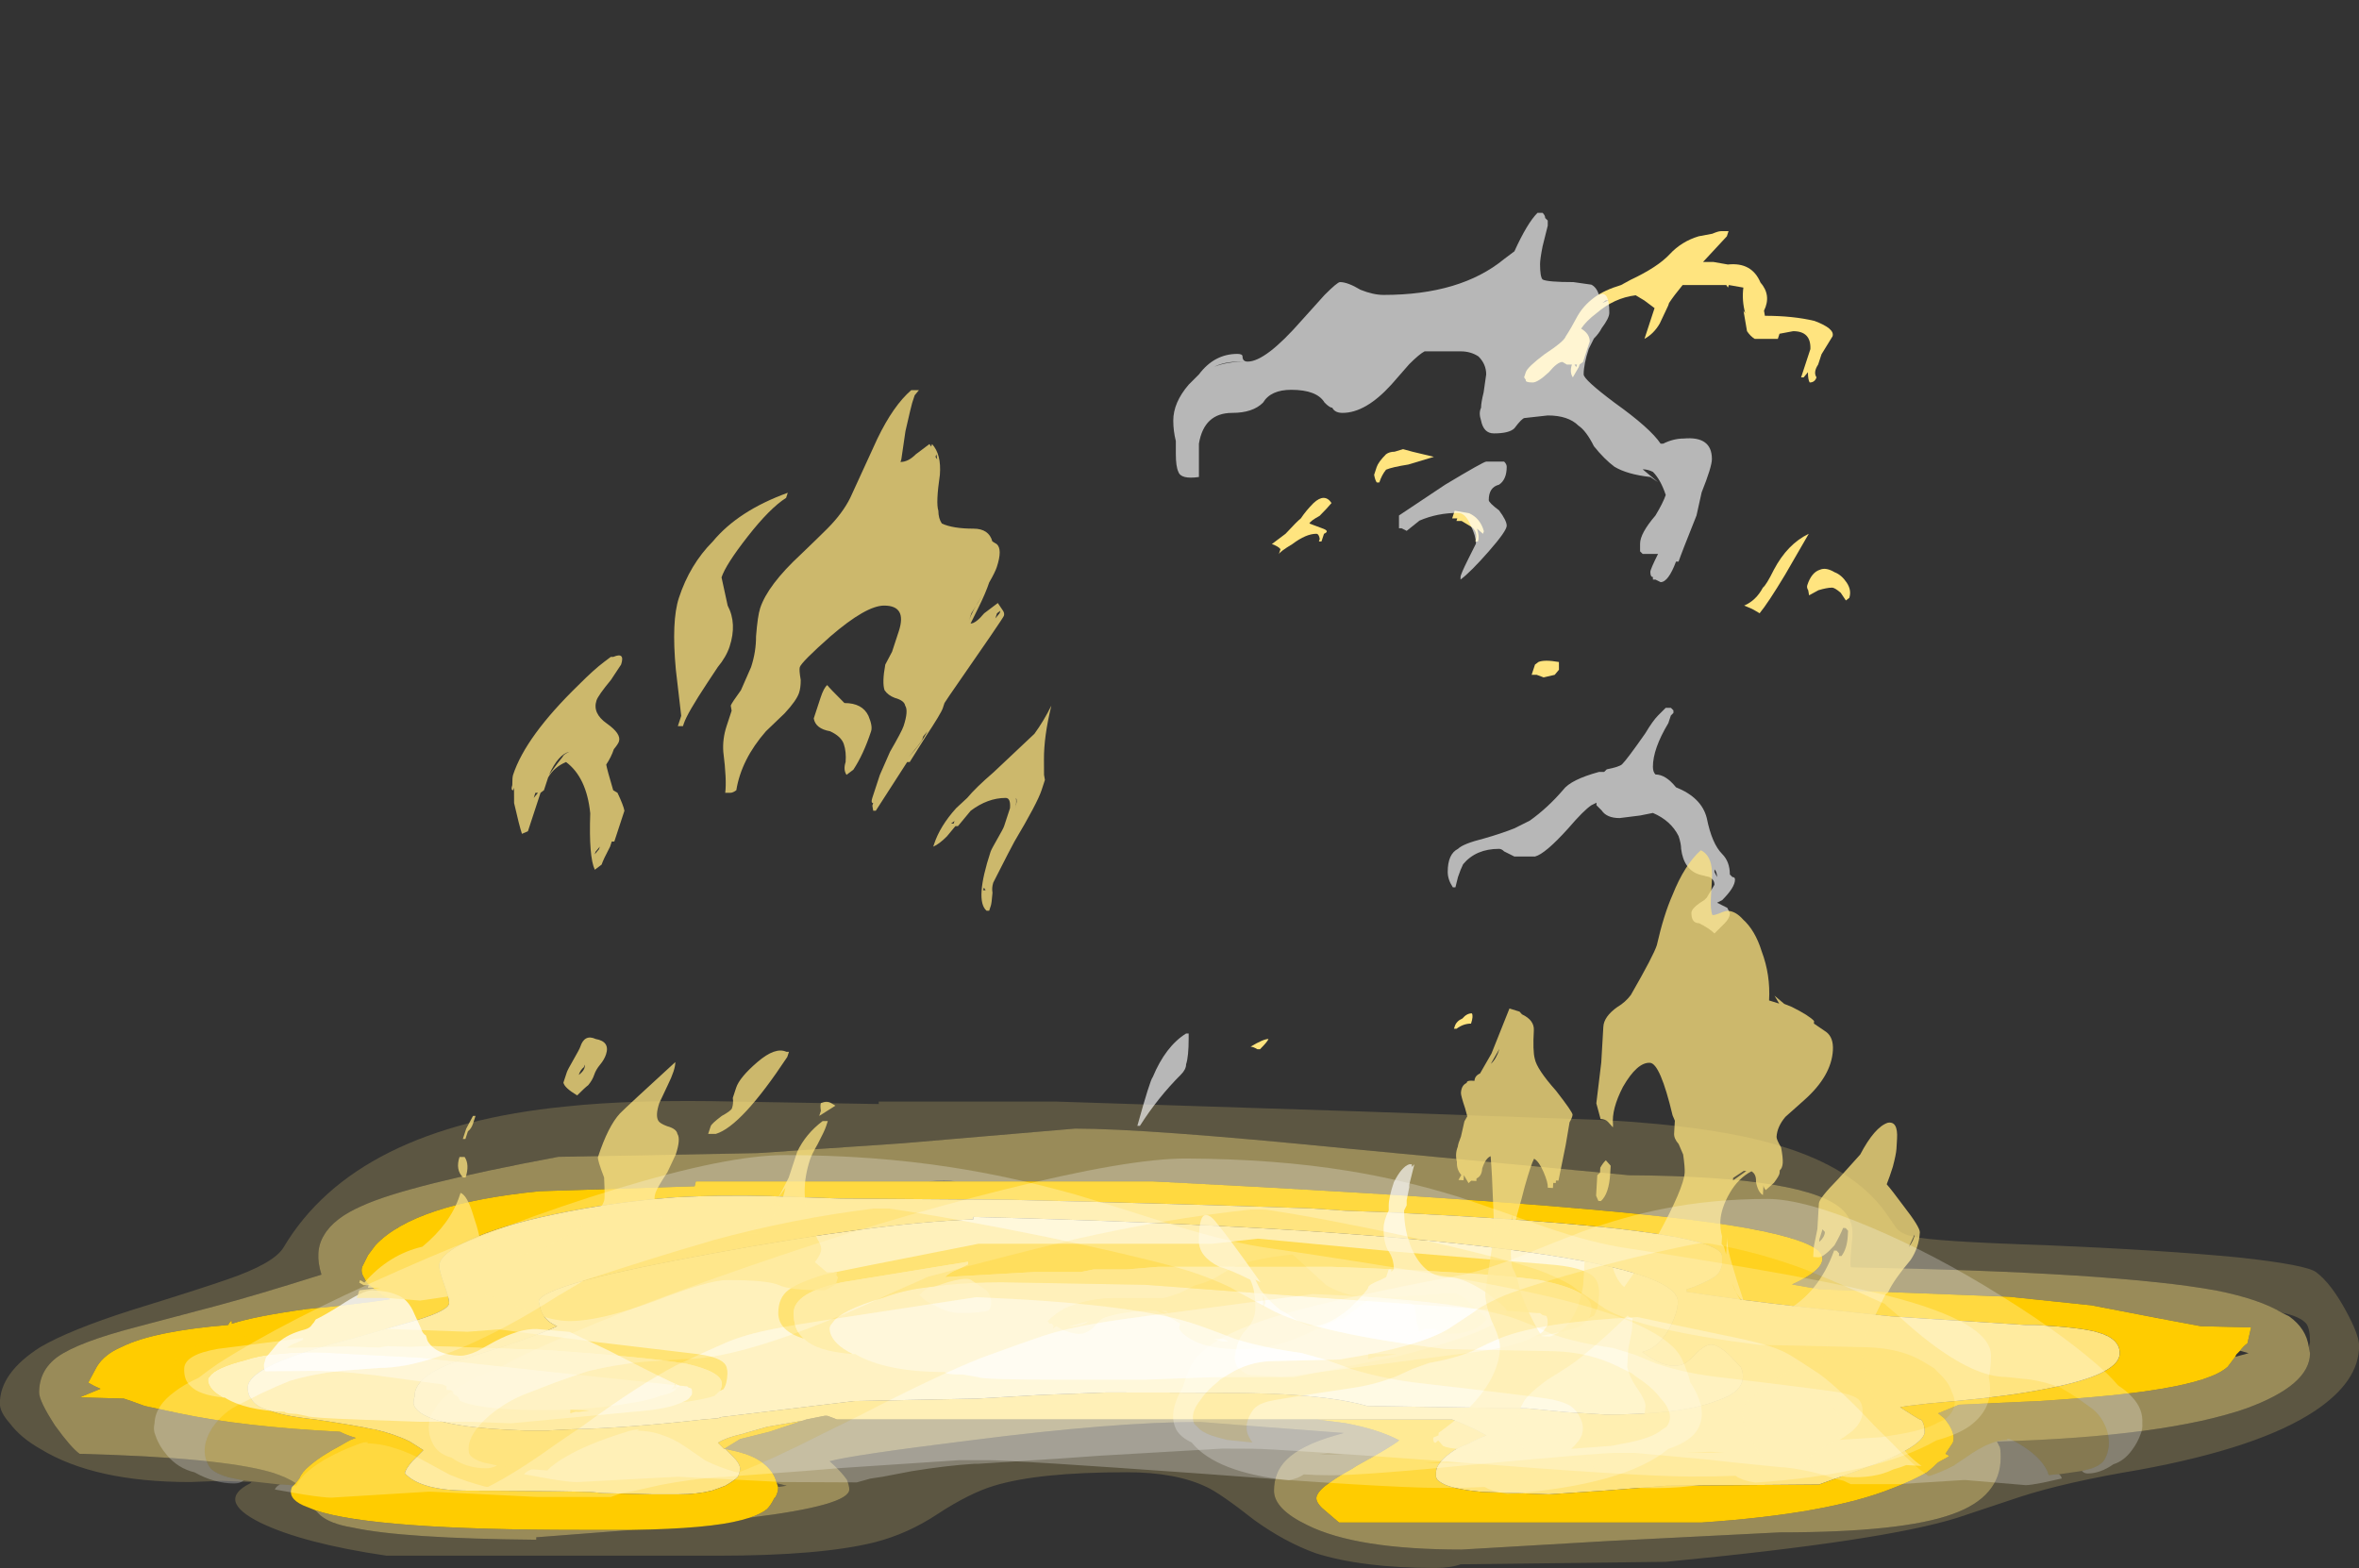 <?xml version="1.0" encoding="UTF-8" standalone="no"?>
<svg xmlns:ffdec="https://www.free-decompiler.com/flash" xmlns:xlink="http://www.w3.org/1999/xlink" ffdec:objectType="frame" height="214.0px" width="321.9px" xmlns="http://www.w3.org/2000/svg">
  <rect width="100%" height="100%" fill="#333333" stroke="none"/>
  <g transform="matrix(1.0, 0.0, 0.0, 1.0, 141.4, 183.45)">
    <use ffdec:characterId="2421" height="10.4" transform="matrix(0.016, 0.0, 0.0, 0.014, -59.825, 6.55)" width="9.2" xlink:href="#shape0"/>
    <use ffdec:characterId="3263" height="19.05" transform="matrix(3.35, 0.0, 0.0, 3.35, -141.419, -33.273)" width="96.1" xlink:href="#shape1"/>
    <use ffdec:characterId="3323" height="21.8" transform="matrix(7.0, 0.0, -2.297, 7.0, 46.17, -151.9)" width="11.6" xlink:href="#shape2"/>
    <use ffdec:characterId="3306" height="0.0" transform="matrix(7.0, 0.0, 0.0, 7.0, 68.95, -5.95)" width="0.1" xlink:href="#shape3"/>
    <use ffdec:characterId="3307" height="2.75" transform="matrix(7.0, 0.0, 0.0, 7.0, -35.2, -14.4)" width="16.0" xlink:href="#shape4"/>
    <use ffdec:characterId="3311" height="22.7" transform="matrix(7.0, 0.0, 0.0, 7.0, -15.95, -154.4)" width="15.9" xlink:href="#shape5"/>
    <use ffdec:characterId="3309" height="0.0" transform="matrix(7.0, 0.0, 0.0, 7.0, 68.95, -5.95)" width="0.1" xlink:href="#shape6"/>
    <use ffdec:characterId="3314" height="12.5" transform="matrix(6.979, 0.405, -0.405, 6.979, 58.933, -69.25)" width="9.55" xlink:href="#shape7"/>
    <use ffdec:characterId="3307" height="2.75" transform="matrix(4.717, 0.167, -0.167, 4.717, -117.436, -3.577)" width="16.0" xlink:href="#shape4"/>
    <use ffdec:characterId="3324" height="3.3" transform="matrix(4.717, 0.167, -0.167, 4.717, -105.006, -7.859)" width="12.05" xlink:href="#shape8"/>
    <use ffdec:characterId="3317" height="18.15" transform="matrix(7.0, 0.0, -2.297, 7.0, -54.158, -130.2)" width="10.4" xlink:href="#shape9"/>
    <use ffdec:characterId="3264" height="17.05" transform="matrix(3.35, 0.015, 0.024, 2.612, -83.354, -25.801)" width="63.7" xlink:href="#shape10"/>
    <use ffdec:characterId="3264" height="17.05" transform="matrix(3.35, 0.004, 1.269, 2.748, -138.087, -25.929)" width="63.7" xlink:href="#shape10"/>
    <use ffdec:characterId="3264" height="17.05" transform="matrix(-2.1, -0.002, -1.009, 2.288, 164.928, -19.757)" width="63.7" xlink:href="#shape10"/>
  </g>
  <defs>
    <g id="shape0" transform="matrix(1.0, 0.0, 0.0, 1.0, 4.6, 10.4)">
      <path d="M2.25 -1.85 Q-1.3 2.2 -3.65 -2.65 -6.8 -9.2 0.4 -10.4 7.75 -8.1 2.25 -1.85" fill="#ffffff" fill-rule="evenodd" stroke="none"/>
    </g>
    <g id="shape1" transform="matrix(1.0, 0.0, 0.0, 1.0, 42.05, 12.35)">
      <path d="M11.6 0.65 L17.1 0.65 Q17.8 0.9 18.5 1.3 18.1 1.45 17.75 1.65 17.45 1.75 17.2 1.9 16.45 2.4 16.45 2.8 L16.45 3.0 16.5 3.1 Q16.6 3.2 16.8 3.3 17.25 3.5 18.3 3.6 L21.05 3.7 23.3 3.55 25.85 3.35 32.05 3.3 Q34.3 2.5 34.9 2.25 36.25 1.65 36.35 1.2 L36.35 1.15 Q36.35 0.8 36.2 0.65 L36.15 0.65 35.9 0.5 35.35 0.15 35.65 0.1 36.5 0.0 37.6 -0.1 Q39.8 -0.3 41.3 -0.6 L41.8 -0.7 Q44.3 -1.25 44.3 -2.05 44.3 -2.65 43.4 -2.9 42.75 -3.1 40.85 -3.2 L40.45 -3.2 38.15 -3.35 36.5 -3.45 35.0 -3.55 31.2 -3.95 Q28.95 -4.2 26.65 -4.55 L26.65 -4.65 26.95 -4.75 Q27.7 -5.05 27.9 -5.25 28.05 -5.4 28.1 -5.65 L28.1 -6.0 Q28.1 -7.15 14.25 -7.8 L12.8 -7.85 11.35 -7.95 Q5.55 -8.15 -0.95 -8.3 L-7.8 -8.35 -10.7 -8.45 Q-12.7 -8.5 -14.55 -8.4 -17.15 -8.2 -19.5 -7.7 -21.65 -7.25 -22.95 -6.65 -24.1 -6.1 -24.15 -5.65 L-24.15 -5.6 Q-24.15 -5.4 -23.95 -4.85 -23.75 -4.3 -23.75 -4.1 -23.75 -3.8 -25.05 -3.4 L-27.85 -2.6 Q-31.95 -1.55 -31.95 -0.65 -31.95 -0.4 -31.85 -0.25 L-31.75 -0.1 Q-31.55 0.15 -31.15 0.25 -30.6 0.5 -29.2 0.65 -27.5 0.9 -26.85 1.05 L-26.8 1.05 Q-25.95 1.25 -25.35 1.55 L-24.8 1.9 -25.25 2.35 Q-25.55 2.7 -25.55 2.85 -24.9 3.55 -22.95 3.55 -20.55 3.55 -18.0 3.6 L-17.5 3.65 -15.5 3.7 -14.4 3.7 Q-13.65 3.7 -13.05 3.55 -12.75 3.45 -12.5 3.35 -12.15 3.15 -12.0 3.0 -11.9 2.8 -11.9 2.65 -11.9 2.45 -12.2 2.15 L-12.5 1.85 -12.05 1.95 -11.7 2.05 Q-10.95 2.3 -10.6 2.8 -10.5 2.95 -10.45 3.1 L-10.4 3.25 -10.35 3.4 -10.35 3.45 Q-10.35 3.6 -10.45 3.8 L-10.5 3.85 Q-10.65 4.15 -10.8 4.3 -11.05 4.5 -11.5 4.65 L-11.85 4.75 Q-13.15 5.1 -16.3 5.15 L-18.4 5.15 Q-26.8 5.15 -29.2 4.35 L-29.7 4.15 Q-30.35 3.85 -30.15 3.4 L-30.0 3.25 -29.85 3.05 Q-29.75 2.8 -29.45 2.55 -29.0 2.15 -28.15 1.7 L-27.8 1.5 -27.55 1.4 Q-27.9 1.3 -28.2 1.15 -32.15 0.95 -34.75 0.4 L-36.15 0.1 -36.7 -0.1 -37.0 -0.2 -38.8 -0.25 -37.95 -0.6 Q-38.2 -0.7 -38.45 -0.85 L-38.1 -1.5 Q-37.8 -2.0 -37.1 -2.3 -35.8 -2.95 -32.75 -3.2 -32.65 -3.4 -32.6 -3.35 L-32.6 -3.25 Q-31.7 -3.55 -29.55 -3.85 L-28.5 -3.95 -27.65 -4.05 -26.85 -4.15 -26.15 -4.25 Q-26.5 -4.4 -26.7 -4.6 -27.1 -4.85 -27.2 -5.1 -27.4 -5.4 -27.25 -5.65 L-27.05 -6.05 -26.75 -6.45 Q-25.15 -8.15 -20.05 -8.65 L-13.75 -8.85 -13.7 -9.05 -4.55 -9.05 -3.1 -9.05 4.9 -9.05 Q22.85 -8.15 28.5 -7.25 31.3 -6.8 32.0 -6.25 L32.05 -6.2 Q32.6 -5.6 30.95 -4.85 L32.1 -4.65 39.8 -4.35 43.15 -4.0 46.0 -3.45 47.6 -3.15 49.65 -3.1 49.5 -2.45 Q49.35 -2.35 49.2 -2.15 L49.05 -2.0 49.0 -1.9 48.7 -1.5 Q48.1 -0.95 46.0 -0.6 44.25 -0.3 41.0 -0.1 L37.75 0.05 36.9 0.4 37.15 0.6 Q37.65 1.2 37.5 1.6 L37.2 2.05 37.3 2.1 37.35 2.15 36.9 2.4 Q36.7 2.6 36.45 2.8 35.85 3.15 35.05 3.45 32.45 4.5 27.25 4.85 L12.5 4.85 11.8 4.25 Q11.5 3.95 11.6 3.75 11.7 3.5 12.15 3.2 12.5 2.95 13.05 2.65 L13.2 2.55 Q14.65 1.75 14.95 1.5 14.1 1.05 12.75 0.8 L11.6 0.65 M-12.55 1.85 L-12.8 1.6 Q-12.5 1.4 -11.85 1.25 L-10.8 0.95 -9.35 0.7 -9.2 0.65 -10.7 1.15 -11.9 1.45 -12.55 1.85 M-8.45 0.5 L-8.35 0.5 -8.45 0.5" fill="#ffcc00" fill-rule="evenodd" stroke="none"/>
      <path d="M0.35 -0.35 L3.0 -0.45 Q8.45 -0.45 9.7 -0.4 12.25 -0.3 13.65 0.1 L20.2 0.2 21.75 0.35 23.35 0.45 Q26.45 0.45 27.85 -0.1 28.95 -0.45 28.95 -1.1 28.95 -1.35 28.85 -1.5 L28.7 -1.65 Q28.05 -2.4 27.65 -2.4 27.4 -2.4 27.0 -2.0 26.6 -1.55 26.3 -1.55 25.7 -1.45 24.85 -2.1 25.5 -2.25 25.95 -3.05 26.3 -3.7 26.3 -4.15 26.3 -5.4 19.2 -6.3 11.65 -7.25 -2.4 -7.6 L-2.4 -7.5 Q-6.35 -7.35 -13.1 -6.1 -16.35 -5.5 -18.1 -5.05 -20.1 -4.5 -20.1 -4.15 L-20.05 -3.95 Q-19.95 -3.4 -19.35 -3.15 -20.1 -2.8 -21.3 -2.4 L-23.2 -1.8 Q-25.05 -1.2 -25.15 -0.4 L-25.15 -0.3 Q-25.2 -0.15 -25.2 0.0 -25.15 0.25 -24.8 0.45 -23.85 1.0 -20.65 1.1 L-19.75 1.1 -18.75 1.05 Q-16.5 1.0 -13.4 0.65 L-12.8 0.6 -12.65 0.55 -7.25 -0.1 -2.25 -0.2 0.35 -0.35 M-12.5 1.85 L-12.2 2.15 Q-11.9 2.45 -11.9 2.65 -11.9 2.8 -12.0 3.0 -12.15 3.15 -12.5 3.35 -12.75 3.45 -13.05 3.55 -13.65 3.7 -14.4 3.7 L-15.5 3.7 -17.5 3.65 -18.0 3.6 Q-20.55 3.55 -22.95 3.55 -24.9 3.55 -25.55 2.85 -25.55 2.7 -25.25 2.35 L-24.8 1.9 -25.35 1.55 Q-25.95 1.25 -26.8 1.05 L-26.85 1.05 Q-27.5 0.9 -29.2 0.65 -30.6 0.5 -31.15 0.25 -31.55 0.15 -31.75 -0.1 L-31.85 -0.25 Q-31.95 -0.4 -31.95 -0.65 -31.95 -1.55 -27.85 -2.6 L-25.05 -3.4 Q-23.75 -3.8 -23.75 -4.1 -23.75 -4.3 -23.95 -4.85 -24.15 -5.4 -24.15 -5.6 L-24.15 -5.65 Q-24.1 -6.1 -22.95 -6.65 -21.65 -7.25 -19.5 -7.7 -17.15 -8.2 -14.55 -8.4 -12.7 -8.5 -10.7 -8.45 L-7.8 -8.35 -0.95 -8.3 Q5.55 -8.15 11.35 -7.95 L12.8 -7.85 14.25 -7.8 Q28.1 -7.15 28.1 -6.0 L28.1 -5.65 Q28.05 -5.4 27.9 -5.25 27.7 -5.05 26.95 -4.75 L26.65 -4.65 26.65 -4.55 Q28.95 -4.2 31.2 -3.95 L35.0 -3.55 36.5 -3.45 38.15 -3.35 40.45 -3.2 40.85 -3.2 Q42.75 -3.1 43.4 -2.9 44.3 -2.65 44.3 -2.05 44.3 -1.25 41.8 -0.7 L41.3 -0.6 Q39.8 -0.3 37.6 -0.1 L36.5 0.0 35.65 0.1 35.35 0.15 35.9 0.5 36.15 0.65 36.2 0.65 Q36.35 0.8 36.35 1.15 L36.35 1.2 Q36.25 1.65 34.9 2.25 34.3 2.5 32.05 3.3 L25.85 3.35 23.3 3.55 21.05 3.7 18.3 3.6 Q17.25 3.5 16.8 3.3 16.6 3.2 16.5 3.1 L16.45 3.0 16.45 2.8 Q16.45 2.4 17.2 1.9 17.45 1.75 17.75 1.65 18.1 1.45 18.5 1.3 17.8 0.9 17.1 0.65 L11.6 0.65 -7.95 0.65 Q-8.2 0.55 -8.35 0.5 L-8.45 0.5 -9.2 0.65 -9.35 0.7 -10.8 0.95 -11.85 1.25 Q-12.5 1.4 -12.8 1.6 L-12.55 1.85 -12.5 1.85" fill="#ffe47f" fill-rule="evenodd" stroke="none"/>
      <path d="M0.35 -0.35 L-2.25 -0.2 -7.25 -0.1 -12.65 0.55 -12.8 0.6 -13.4 0.65 Q-16.5 1.0 -18.75 1.05 L-19.75 1.1 -20.65 1.1 Q-23.85 1.0 -24.8 0.45 -25.15 0.25 -25.2 0.0 -25.2 -0.15 -25.15 -0.3 L-25.15 -0.4 Q-25.05 -1.2 -23.2 -1.8 L-21.3 -2.4 Q-20.1 -2.8 -19.35 -3.15 -19.95 -3.4 -20.05 -3.95 L-20.1 -4.15 Q-20.1 -4.5 -18.1 -5.05 -16.35 -5.5 -13.1 -6.1 -6.35 -7.35 -2.4 -7.5 L-2.4 -7.6 Q11.65 -7.25 19.2 -6.3 26.3 -5.4 26.3 -4.15 26.3 -3.7 25.95 -3.05 25.5 -2.25 24.85 -2.1 25.7 -1.45 26.3 -1.55 26.6 -1.55 27.0 -2.0 27.4 -2.4 27.65 -2.4 28.05 -2.4 28.7 -1.65 L28.85 -1.5 Q28.95 -1.35 28.95 -1.1 28.95 -0.45 27.85 -0.1 26.45 0.45 23.35 0.45 L21.75 0.35 20.2 0.2 13.65 0.1 Q12.25 -0.3 9.7 -0.4 8.45 -0.45 3.0 -0.45 L0.35 -0.35" fill="#fff2bf" fill-rule="evenodd" stroke="none"/>
      <path d="M11.6 0.65 L12.75 0.8 Q14.1 1.05 14.95 1.5 14.65 1.75 13.2 2.55 L13.05 2.65 Q12.5 2.95 12.15 3.2 11.7 3.5 11.6 3.75 11.5 3.95 11.8 4.25 L12.5 4.85 27.25 4.85 Q32.45 4.5 35.05 3.45 35.85 3.15 36.45 2.8 36.7 2.6 36.9 2.4 L37.35 2.15 37.3 2.1 37.2 2.05 37.5 1.6 Q37.65 1.2 37.15 0.6 L36.9 0.4 37.75 0.05 41.0 -0.1 Q44.25 -0.3 46.0 -0.6 48.1 -0.95 48.7 -1.5 L49.0 -1.9 49.55 -2.05 49.2 -2.15 Q49.35 -2.35 49.5 -2.45 L49.65 -3.1 47.6 -3.15 46.0 -3.45 43.15 -4.0 39.8 -4.35 32.1 -4.65 30.95 -4.85 Q32.6 -5.6 32.05 -6.2 L32.0 -6.25 Q31.3 -6.8 28.5 -7.25 22.85 -8.15 4.9 -9.05 L-3.1 -9.05 Q-3.5 -9.1 -4.25 -9.05 L-4.55 -9.05 -13.7 -9.05 -13.75 -8.85 -20.05 -8.65 Q-25.15 -8.15 -26.75 -6.45 L-27.05 -6.05 -27.25 -5.65 Q-27.4 -5.4 -27.2 -5.1 -27.1 -4.85 -26.7 -4.6 -26.5 -4.4 -26.15 -4.25 L-26.85 -4.15 -27.65 -4.05 -28.5 -3.95 -29.55 -3.85 Q-31.7 -3.55 -32.6 -3.25 L-32.6 -3.35 Q-32.65 -3.4 -32.75 -3.2 -35.8 -2.95 -37.1 -2.3 -37.8 -2.0 -38.1 -1.5 L-38.45 -0.85 Q-38.2 -0.7 -37.95 -0.6 L-38.8 -0.25 -37.0 -0.2 -36.7 -0.1 -36.15 0.1 -34.75 0.4 Q-32.15 0.95 -28.2 1.15 -27.9 1.3 -27.55 1.4 L-27.8 1.5 -28.15 1.7 Q-29.0 2.15 -29.45 2.55 -29.75 2.8 -29.85 3.05 L-30.0 3.25 Q-30.35 3.0 -31.0 2.8 -33.05 2.2 -38.8 2.05 -39.15 1.8 -39.8 0.9 -40.45 -0.1 -40.45 -0.45 -40.45 -1.35 -39.7 -1.9 -38.85 -2.5 -36.55 -3.1 L-33.15 -4.0 Q-31.65 -4.4 -28.95 -5.25 -29.25 -6.2 -28.85 -6.85 -28.45 -7.55 -27.3 -8.05 -25.45 -8.9 -19.3 -10.05 L-11.2 -10.2 -5.3 -10.6 1.75 -11.2 Q4.65 -11.2 12.7 -10.4 L24.3 -9.3 Q31.7 -9.25 33.05 -7.85 33.5 -7.4 33.4 -6.65 33.3 -5.7 33.35 -5.55 44.2 -5.35 48.25 -4.6 50.0 -4.25 50.9 -3.7 L51.2 -3.55 Q51.9 -3.05 52.0 -2.3 L52.05 -2.05 Q52.05 -0.75 49.45 0.2 46.15 1.35 39.3 1.55 L39.4 1.75 Q39.45 1.8 39.45 2.2 39.45 3.8 37.5 4.5 35.45 5.25 30.45 5.25 L23.5 5.6 17.5 5.95 Q13.2 5.95 11.2 4.95 9.85 4.3 9.85 3.55 9.85 2.8 10.35 2.3 10.95 1.7 12.35 1.3 L12.7 1.2 9.4 0.95 6.85 0.75 Q3.35 0.75 -2.5 1.5 -7.35 2.1 -8.25 2.35 -7.8 2.75 -7.55 3.1 -7.45 3.35 -7.45 3.5 -7.45 4.15 -11.5 4.65 -11.05 4.5 -10.8 4.3 -10.65 4.15 -10.5 3.85 L-10.45 3.8 Q-10.35 3.6 -10.35 3.45 L-10.35 3.4 -10.0 3.35 -10.4 3.25 -10.45 3.1 Q-10.5 2.95 -10.6 2.8 -10.95 2.3 -11.7 2.05 L-12.05 1.95 -12.5 1.85 -12.55 1.85 -11.9 1.45 -10.7 1.15 -9.2 0.65 -8.45 0.5 -8.35 0.5 Q-8.2 0.55 -7.95 0.65 L11.6 0.65 M-29.2 4.35 Q-26.8 5.15 -18.4 5.15 L-16.3 5.15 -20.2 5.45 -20.2 5.55 Q-25.65 5.5 -27.7 5.05 -28.6 4.9 -29.0 4.55 L-29.2 4.35" fill="#ffe47f" fill-opacity="0.502" fill-rule="evenodd" stroke="none"/>
      <path d="M-30.0 3.25 L-30.15 3.4 Q-30.35 3.85 -29.7 4.15 L-29.2 4.35 -29.0 4.55 Q-28.6 4.9 -27.7 5.05 -25.65 5.5 -20.2 5.55 L-20.2 5.45 -16.3 5.15 Q-13.15 5.1 -11.85 4.75 L-11.5 4.65 Q-7.45 4.15 -7.45 3.5 -7.45 3.35 -7.55 3.1 -7.8 2.75 -8.25 2.35 -7.35 2.1 -2.5 1.5 3.35 0.75 6.85 0.75 L9.4 0.95 12.7 1.2 12.35 1.3 Q10.95 1.7 10.35 2.3 9.85 2.8 9.85 3.55 9.85 4.3 11.2 4.95 13.2 5.95 17.5 5.95 L23.5 5.6 30.45 5.25 Q35.45 5.25 37.5 4.5 39.45 3.8 39.45 2.2 39.45 1.8 39.4 1.75 L39.3 1.55 Q46.15 1.35 49.45 0.2 52.05 -0.75 52.05 -2.05 L52.0 -2.3 52.05 -2.5 Q52.05 -3.05 51.9 -3.25 51.65 -3.55 50.9 -3.7 50.0 -4.25 48.25 -4.6 44.2 -5.35 33.35 -5.55 33.3 -5.7 33.4 -6.65 33.5 -7.4 33.05 -7.85 31.7 -9.25 24.3 -9.3 L12.7 -10.4 Q4.65 -11.2 1.75 -11.2 L-5.3 -10.6 -11.2 -10.2 -19.3 -10.05 Q-25.45 -8.9 -27.3 -8.05 -28.45 -7.55 -28.85 -6.85 -29.25 -6.2 -28.95 -5.25 -31.65 -4.4 -33.15 -4.0 L-36.55 -3.1 Q-38.85 -2.5 -39.7 -1.9 -40.45 -1.35 -40.45 -0.45 -40.45 -0.1 -39.8 0.9 -39.15 1.8 -38.8 2.05 -33.05 2.2 -31.0 2.8 -30.35 3.0 -30.0 3.25 M-10.35 3.4 L-10.4 3.25 -10.0 3.35 -10.35 3.4 M13.35 -11.9 L23.25 -11.55 Q27.85 -11.3 30.45 -10.5 33.45 -9.6 34.75 -7.8 L35.2 -7.15 Q35.4 -6.9 35.9 -6.8 36.7 -6.6 41.3 -6.45 46.05 -6.25 49.15 -5.95 51.9 -5.65 52.3 -5.35 52.9 -4.9 53.5 -3.8 54.05 -2.8 54.05 -2.35 54.05 -0.9 52.25 0.3 50.0 1.8 45.1 2.7 42.1 3.2 40.25 3.8 L37.7 4.65 Q34.7 5.6 25.8 6.45 L17.45 6.55 Q17.05 6.7 16.4 6.7 13.45 6.7 11.55 6.1 10.3 5.65 9.05 4.75 7.65 3.65 7.1 3.4 5.85 2.8 3.85 2.8 0.25 2.8 -1.55 3.35 -2.55 3.65 -3.85 4.5 -5.05 5.3 -6.4 5.65 -8.6 6.2 -12.8 6.2 L-26.3 6.2 Q-29.7 5.7 -31.45 4.85 -33.25 3.95 -31.85 3.25 L-31.8 3.2 -33.0 3.15 -34.3 3.2 Q-38.2 3.2 -40.4 1.85 -41.2 1.4 -41.65 0.8 -42.05 0.35 -42.05 0.0 -42.05 -1.25 -40.4 -2.3 -39.2 -3.0 -36.7 -3.8 -33.95 -4.65 -32.8 -5.05 -30.9 -5.7 -30.5 -6.35 -27.6 -11.25 -19.0 -12.1 -16.2 -12.4 -12.05 -12.3 -6.5 -12.2 -6.25 -12.2 L-6.25 -12.3 1.0 -12.3 13.35 -11.9" fill="#ffe47f" fill-opacity="0.2" fill-rule="evenodd" stroke="none"/>
    </g>
    <g id="shape2" transform="matrix(1.0, 0.0, 0.0, 1.0, 4.9, 21.8)">
      <path d="M0.4 -20.85 Q0.85 -21.1 1.0 -21.35 1.15 -21.6 1.45 -21.7 L1.7 -21.75 Q1.8 -21.8 1.85 -21.8 L2.0 -21.8 2.0 -21.7 1.7 -21.2 1.9 -21.2 2.2 -21.15 Q2.65 -21.2 2.95 -20.8 3.25 -20.55 3.2 -20.25 L3.25 -20.15 Q3.8 -20.15 4.25 -20.05 4.7 -19.9 4.7 -19.75 L4.6 -19.4 4.6 -19.2 Q4.55 -19.05 4.65 -18.95 4.65 -18.85 4.55 -18.85 4.5 -18.9 4.45 -19.05 L4.4 -18.95 4.35 -18.95 Q4.35 -19.05 4.35 -19.3 L4.35 -19.5 Q4.25 -19.85 3.9 -19.85 L3.65 -19.8 3.65 -19.7 3.2 -19.7 Q3.1 -19.75 3.0 -19.85 L2.8 -20.25 2.85 -20.2 Q2.7 -20.45 2.65 -20.7 L2.35 -20.75 2.35 -20.7 2.3 -20.75 2.0 -20.75 Q1.55 -20.75 1.5 -20.75 L1.45 -20.75 Q1.35 -20.55 1.3 -20.4 L1.3 -20.35 1.25 -20.0 Q1.2 -19.8 1.05 -19.7 1.05 -19.8 1.05 -20.2 L1.05 -20.3 0.8 -20.45 0.6 -20.55 Q0.2 -20.5 -0.05 -20.2 -0.2 -20.05 -0.25 -19.9 -0.05 -19.8 0.0 -19.65 L0.0 -19.25 -0.05 -19.2 -0.05 -19.15 -0.1 -18.95 Q-0.2 -19.05 -0.2 -19.2 L-0.3 -19.2 -0.4 -19.25 Q-0.5 -19.25 -0.6 -19.05 -0.75 -18.85 -0.85 -18.85 -1.0 -18.85 -1.0 -18.9 L-1.05 -18.95 Q-1.05 -19.0 -1.05 -19.05 -1.05 -19.15 -0.8 -19.4 -0.5 -19.65 -0.5 -19.75 -0.45 -19.9 -0.4 -20.15 -0.35 -20.35 -0.2 -20.5 -0.05 -20.65 0.25 -20.75 L0.4 -20.85 M0.05 -20.45 L0.0 -20.4 0.1 -20.45 0.05 -20.45 M5.3 -15.1 Q5.15 -14.55 5.05 -14.35 L4.95 -14.4 Q4.85 -14.45 4.7 -14.5 4.9 -14.6 4.95 -14.85 5.0 -14.9 5.05 -15.2 5.15 -15.7 5.5 -15.9 L5.3 -15.1 M6.65 -14.6 Q6.6 -14.65 6.5 -14.75 6.35 -14.85 6.3 -14.85 6.2 -14.85 6.05 -14.8 L5.9 -14.7 5.85 -14.8 Q5.8 -14.85 5.8 -14.9 5.8 -15.15 5.95 -15.2 6.05 -15.25 6.25 -15.15 6.4 -15.1 6.55 -14.95 6.7 -14.8 6.7 -14.65 L6.65 -14.6 M1.5 -13.25 L1.45 -13.15 1.25 -13.1 1.1 -13.15 1.0 -13.15 Q1.0 -13.2 1.0 -13.3 L1.0 -13.35 1.05 -13.4 Q1.15 -13.45 1.45 -13.4 L1.5 -13.25 M2.05 -6.35 Q1.9 -6.35 1.8 -6.25 L1.75 -6.25 1.75 -6.3 Q1.75 -6.4 1.85 -6.45 1.9 -6.55 2.0 -6.55 2.05 -6.5 2.05 -6.35 M1.05 -0.4 L1.0 -0.4 Q0.4 0.0 -0.35 0.0 -1.0 0.0 -1.4 -0.2 -1.7 -0.35 -1.7 -0.45 L-1.7 -0.5 -1.8 -0.55 Q-2.1 -0.7 -2.25 -0.75 L-2.55 -0.75 Q-3.05 -0.7 -3.25 -0.6 -3.3 -0.55 -3.35 -0.45 -3.45 -0.3 -3.6 -0.3 -3.75 -0.3 -4.0 -0.4 L-4.1 -0.45 -4.15 -0.4 -4.15 -0.45 -4.2 -0.5 -4.25 -0.5 -4.3 -0.55 Q-4.2 -0.7 -4.05 -0.8 -3.65 -1.0 -3.15 -1.0 L-2.2 -1.0 Q-2.15 -1.0 -1.9 -1.1 L-1.65 -1.25 Q-1.45 -1.3 -1.3 -1.4 L-1.1 -1.55 Q-0.85 -1.75 0.05 -1.85 L0.9 -1.25 Q1.4 -1.0 2.0 -1.0 L3.4 -1.1 Q3.6 -1.1 3.95 -0.8 L4.25 -0.6 Q4.2 -0.5 4.15 -0.45 3.95 -0.3 3.65 -0.3 3.45 -0.3 3.3 -0.4 L3.1 -0.4 Q3.05 -0.35 3.0 -0.35 L2.95 -0.45 Q2.9 -0.5 2.85 -0.65 2.8 -0.75 2.75 -0.85 L2.65 -0.9 Q2.55 -0.95 2.3 -0.95 L1.8 -0.95 1.6 -0.75 Q1.5 -0.65 1.45 -0.6 L1.35 -0.6 1.4 -0.7 1.3 -0.55 Q1.15 -0.5 1.05 -0.4 M-0.45 -19.6 L-0.45 -19.6 M-0.1 -19.2 L-0.15 -19.2 -0.1 -19.15 -0.1 -19.2 M-2.75 -17.25 Q-3.05 -17.2 -3.15 -17.15 -3.2 -17.05 -3.2 -16.9 L-3.25 -16.9 Q-3.3 -16.95 -3.35 -17.05 L-3.35 -17.2 Q-3.35 -17.3 -3.25 -17.45 -3.2 -17.5 -3.1 -17.5 L-2.95 -17.55 -2.75 -17.5 -2.3 -17.4 -2.75 -17.25 M-3.95 -15.9 L-3.95 -15.75 -4.0 -15.75 -4.0 -15.8 Q-4.05 -15.9 -4.1 -15.9 -4.3 -15.9 -4.5 -15.7 -4.7 -15.55 -4.7 -15.5 L-4.7 -15.6 Q-4.75 -15.65 -4.9 -15.7 L-4.7 -15.9 Q-4.55 -16.15 -4.5 -16.2 -4.45 -16.35 -4.35 -16.5 -4.2 -16.7 -4.0 -16.5 -4.05 -16.4 -4.15 -16.25 -4.3 -16.15 -4.3 -16.1 L-4.0 -16.0 Q-3.85 -15.95 -3.95 -15.9 M-0.95 -15.75 Q-0.95 -15.95 -1.15 -16.05 L-1.35 -16.15 -1.45 -16.15 -1.45 -16.2 -1.55 -16.2 -1.55 -16.35 -1.25 -16.3 Q-1.0 -16.2 -0.85 -15.95 L-0.85 -15.9 -1.0 -16.0 Q-0.9 -15.85 -0.9 -15.75 L-0.95 -15.75 M-1.9 -5.85 L-1.95 -5.85 Q-2.05 -5.9 -2.1 -5.9 -1.9 -6.05 -1.8 -6.05 -1.8 -6.0 -1.9 -5.85 M-3.8 -0.45 Q-3.6 -0.45 -3.5 -0.55 -3.65 -0.5 -3.85 -0.45 L-3.8 -0.45 M-2.05 -0.75 L-2.15 -0.75 -2.0 -0.7 -2.05 -0.75 M-0.75 -0.2 L-0.95 -0.2 -0.75 -0.15 -0.65 -0.15 -0.75 -0.2" fill="#ffe47f" fill-rule="evenodd" stroke="none"/>
    </g>
    <g id="shape3" transform="matrix(1.0, 0.0, 0.0, 1.0, -9.85, 0.85)">
      <path d="M9.95 -0.85 L9.95 -0.85" fill="#ffffff" fill-rule="evenodd" stroke="none"/>
    </g>
    <g id="shape4" transform="matrix(1.0, 0.0, 0.0, 1.0, 3.25, 2.35)">
      <path d="M-1.8 -0.1 Q-2.0 -0.2 -2.1 -0.3 -2.25 -0.45 -2.25 -0.6 -2.25 -0.65 -2.2 -0.7 -2.05 -0.95 -1.2 -1.2 -0.8 -1.35 -0.35 -1.4 L0.05 -1.45 Q0.55 -1.5 1.1 -1.5 L3.9 -1.45 7.3 -1.2 11.55 -0.9 11.6 -0.9 Q11.65 -0.85 11.7 -0.85 11.75 -0.85 11.75 -0.7 11.75 -0.65 11.7 -0.6 11.65 -0.5 11.5 -0.45 11.15 -0.25 10.4 -0.15 L6.55 0.35 5.25 0.35 3.9 0.4 2.3 0.4 Q0.7 0.4 0.65 0.35 L0.35 0.3 Q0.0 0.3 0.0 0.25 -1.15 0.25 -1.75 -0.1 L-1.8 -0.1 M8.25 0.0 L8.4 -0.05 8.5 -0.05 8.8 -0.1 8.85 -0.1 8.25 -0.1 8.25 0.0 M1.35 0.2 L1.35 0.2 M-0.2 0.05 L-0.2 0.05" fill="#ffffff" fill-opacity="0.647" fill-rule="evenodd" stroke="none"/>
      <path d="M12.55 -0.8 Q12.6 -0.9 12.6 -1.0 12.6 -1.35 11.55 -1.55 10.4 -1.7 7.55 -1.8 L4.15 -1.8 3.55 -1.75 2.9 -1.75 2.65 -1.7 1.75 -1.7 0.0 -1.6 Q0.1 -1.7 0.25 -1.75 L0.45 -1.85 0.45 -1.9 -2.0 -1.5 Q-2.95 -1.3 -2.95 -0.9 -2.95 -0.6 -2.8 -0.45 L-2.75 -0.4 Q-3.25 -0.55 -3.25 -0.9 -3.25 -1.2 -3.05 -1.35 -2.85 -1.5 -2.35 -1.65 -2.15 -1.7 0.65 -2.25 L5.2 -2.25 6.1 -2.35 8.75 -2.1 11.75 -1.85 Q12.45 -1.8 12.65 -1.6 12.75 -1.5 12.75 -1.3 12.75 -1.0 12.65 -0.85 L12.55 -0.8" fill="#ffcc00" fill-opacity="0.647" fill-rule="evenodd" stroke="none"/>
      <path d="M-2.75 -0.4 L-2.8 -0.45 Q-2.95 -0.6 -2.95 -0.9 -2.95 -1.3 -2.0 -1.5 L0.45 -1.9 0.45 -1.85 0.25 -1.75 Q0.1 -1.7 0.0 -1.6 L1.75 -1.7 2.65 -1.7 2.9 -1.75 3.55 -1.75 4.15 -1.8 7.55 -1.8 Q10.4 -1.7 11.55 -1.55 12.6 -1.35 12.6 -1.0 12.6 -0.9 12.55 -0.8 12.5 -0.75 12.4 -0.65 12.15 -0.55 11.6 -0.45 L11.5 -0.45 Q11.65 -0.5 11.7 -0.6 11.75 -0.65 11.75 -0.7 11.75 -0.85 11.7 -0.85 11.65 -0.85 11.6 -0.9 L11.55 -0.9 7.3 -1.2 3.9 -1.45 1.1 -1.5 Q0.55 -1.5 0.05 -1.45 L-0.35 -1.4 Q-0.8 -1.35 -1.2 -1.2 -2.05 -0.95 -2.2 -0.7 -2.25 -0.65 -2.25 -0.6 -2.25 -0.45 -2.1 -0.3 -2.0 -0.2 -1.8 -0.1 -2.5 -0.15 -2.75 -0.4 M8.25 0.0 L8.25 -0.1 8.85 -0.1 8.8 -0.1 8.5 -0.05 8.4 -0.05 8.25 0.0" fill="#ffe47f" fill-opacity="0.647" fill-rule="evenodd" stroke="none"/>
    </g>
    <g id="shape5" transform="matrix(1.0, 0.0, 0.0, 1.0, 0.5, 22.35)">
      <path d="M11.7 -22.25 L11.75 -22.2 11.75 -22.1 11.65 -21.7 Q11.6 -21.45 11.6 -21.35 11.6 -21.1 11.65 -21.05 11.75 -21.0 12.25 -21.0 L12.6 -20.95 Q12.7 -20.9 12.75 -20.75 12.95 -20.85 12.95 -20.4 12.95 -20.3 12.8 -20.1 12.75 -20.0 12.65 -19.9 L12.55 -19.7 Q12.45 -19.4 12.45 -19.2 12.45 -19.1 13.05 -18.65 13.75 -18.15 13.95 -17.85 L14.0 -17.85 Q14.2 -17.95 14.4 -17.95 14.95 -18.0 14.95 -17.55 14.95 -17.4 14.75 -16.9 L14.65 -16.45 Q14.35 -15.7 14.3 -15.55 L14.25 -15.55 Q14.1 -15.15 13.95 -15.15 L13.85 -15.2 13.8 -15.2 13.8 -15.25 Q13.75 -15.25 13.75 -15.35 13.75 -15.4 13.9 -15.7 L13.6 -15.7 13.55 -15.75 13.55 -15.9 Q13.55 -16.1 13.85 -16.45 14.0 -16.7 14.05 -16.85 13.95 -17.15 13.8 -17.3 13.7 -17.35 13.6 -17.35 L13.9 -17.1 13.75 -17.2 Q13.3 -17.25 13.05 -17.4 12.85 -17.55 12.65 -17.8 12.5 -18.1 12.35 -18.2 12.15 -18.4 11.75 -18.4 L11.3 -18.35 Q11.25 -18.35 11.1 -18.15 11.0 -18.05 10.7 -18.05 10.5 -18.05 10.45 -18.3 10.4 -18.45 10.45 -18.55 10.45 -18.65 10.5 -18.85 L10.55 -19.2 Q10.55 -19.4 10.4 -19.55 10.25 -19.65 10.05 -19.65 L9.35 -19.65 Q9.25 -19.6 9.05 -19.4 L8.7 -19.0 Q8.2 -18.45 7.75 -18.45 7.6 -18.45 7.55 -18.55 7.5 -18.55 7.4 -18.65 7.25 -18.9 6.75 -18.9 6.35 -18.9 6.2 -18.65 6.0 -18.45 5.6 -18.45 5.05 -18.45 4.95 -17.85 4.95 -17.65 4.95 -17.45 L4.95 -17.2 Q4.6 -17.15 4.55 -17.3 4.5 -17.4 4.5 -17.65 4.5 -17.75 4.5 -17.9 4.45 -18.1 4.45 -18.3 4.45 -18.65 4.75 -19.0 4.85 -19.1 4.95 -19.2 5.25 -19.6 5.7 -19.6 5.8 -19.6 5.8 -19.55 5.8 -19.45 5.9 -19.45 6.25 -19.45 6.95 -20.25 L7.4 -20.75 Q7.65 -21.0 7.7 -21.0 7.85 -21.0 8.1 -20.85 8.35 -20.75 8.55 -20.75 10.05 -20.75 10.9 -21.45 L11.1 -21.6 Q11.35 -22.15 11.55 -22.35 L11.65 -22.35 Q11.7 -22.3 11.7 -22.25 M10.9 -17.5 Q10.95 -17.45 10.95 -17.4 10.95 -17.15 10.8 -17.05 10.6 -17.0 10.6 -16.75 10.6 -16.7 10.8 -16.55 10.95 -16.35 10.95 -16.25 10.95 -16.15 10.6 -15.75 10.25 -15.35 10.05 -15.2 L10.05 -15.25 Q10.05 -15.3 10.2 -15.6 L10.35 -15.9 Q10.35 -16.05 10.25 -16.25 10.15 -16.5 10.0 -16.5 9.6 -16.5 9.25 -16.35 L9.0 -16.15 8.9 -16.2 8.85 -16.2 Q8.85 -16.35 8.85 -16.45 L9.75 -17.05 Q10.5 -17.5 10.55 -17.5 L10.9 -17.5 M5.75 -19.45 Q5.45 -19.45 5.25 -19.35 5.5 -19.45 5.85 -19.45 5.8 -19.45 5.75 -19.45 M10.8 -9.95 Q10.35 -9.95 10.1 -9.65 10.05 -9.55 10.0 -9.4 L9.95 -9.2 9.9 -9.2 Q9.8 -9.35 9.8 -9.5 9.8 -9.85 10.0 -9.95 10.1 -10.05 10.5 -10.15 10.85 -10.25 11.1 -10.35 L11.4 -10.5 Q11.75 -10.75 12.05 -11.1 12.2 -11.3 12.75 -11.45 L12.85 -11.45 12.9 -11.5 Q13.15 -11.55 13.2 -11.6 13.3 -11.7 13.65 -12.2 13.8 -12.45 13.9 -12.55 14.0 -12.65 14.05 -12.7 L14.15 -12.7 14.2 -12.65 14.2 -12.6 14.15 -12.55 14.1 -12.4 Q13.8 -11.9 13.8 -11.55 13.8 -11.45 13.85 -11.4 14.05 -11.4 14.25 -11.15 14.75 -10.95 14.85 -10.55 14.95 -10.05 15.15 -9.85 15.3 -9.7 15.3 -9.45 L15.35 -9.4 Q15.4 -9.4 15.4 -9.35 15.4 -9.2 15.15 -8.95 L15.05 -8.9 15.25 -8.8 15.3 -8.7 Q15.3 -8.6 15.2 -8.5 L15.0 -8.3 Q14.9 -8.4 14.7 -8.5 14.55 -8.5 14.55 -8.7 14.55 -8.8 14.8 -8.95 L14.85 -9.0 15.0 -9.25 Q15.0 -9.35 14.9 -9.4 L14.7 -9.45 Q14.4 -9.55 14.35 -9.95 14.35 -10.05 14.3 -10.2 14.15 -10.5 13.8 -10.65 L13.55 -10.6 13.15 -10.55 Q12.9 -10.55 12.8 -10.7 L12.7 -10.8 12.7 -10.85 12.6 -10.8 Q12.45 -10.7 12.15 -10.35 11.7 -9.85 11.5 -9.8 L11.1 -9.8 10.9 -9.9 Q10.85 -9.95 10.8 -9.95 M4.75 -6.35 L4.75 -6.25 Q4.75 -5.9 4.7 -5.75 4.7 -5.65 4.6 -5.55 4.15 -5.1 3.8 -4.55 L3.75 -4.55 Q4.0 -5.45 4.05 -5.5 4.3 -6.1 4.7 -6.35 L4.75 -6.35 M0.85 -0.95 Q0.7 -0.9 0.3 -0.9 0.05 -0.9 -0.2 -1.05 -0.35 -1.1 -0.5 -1.25 -0.35 -1.4 -0.3 -1.4 L-0.25 -1.4 0.05 -1.5 Q0.4 -1.6 0.5 -1.55 L0.8 -1.35 Q0.9 -1.25 0.9 -1.1 0.9 -1.0 0.85 -0.95 M4.95 -2.3 Q4.95 -2.75 5.05 -2.8 5.15 -2.85 5.3 -2.65 5.55 -2.35 6.15 -1.5 L6.05 -1.55 6.15 -1.35 Q6.35 -1.1 6.55 -0.95 L6.65 -0.9 Q7.0 -0.65 7.15 -0.65 L7.25 -0.65 Q7.55 -0.7 7.9 -1.0 8.25 -1.35 8.25 -1.4 8.25 -1.45 8.5 -1.55 L8.6 -1.6 8.65 -1.75 8.7 -1.75 8.7 -1.7 8.75 -1.75 Q8.75 -1.95 8.65 -2.1 8.55 -2.25 8.55 -2.55 8.55 -2.7 8.65 -2.9 L8.65 -3.0 Q8.65 -3.15 8.75 -3.45 8.9 -3.75 9.05 -3.8 L9.1 -3.8 9.1 -3.75 9.15 -3.8 9.05 -3.4 9.05 -3.35 9.0 -3.1 9.0 -3.0 8.95 -2.9 Q8.95 -2.5 9.1 -2.15 9.35 -1.6 9.8 -1.6 10.1 -1.6 10.55 -1.3 10.95 -1.0 10.95 -0.95 10.95 -0.6 8.8 -0.05 L6.8 0.35 6.65 0.35 5.9 0.3 Q5.8 0.25 5.7 0.15 5.65 0.05 5.65 0.0 L5.65 -0.05 Q5.7 -0.4 5.85 -0.55 6.05 -0.75 6.05 -1.0 6.05 -1.35 5.95 -1.55 5.55 -1.75 5.35 -1.8 4.95 -2.0 4.95 -2.3 M6.2 -1.0 L6.25 -1.1 6.2 -1.25 6.2 -1.0 M14.35 -11.05 L14.35 -11.05 M15.05 -9.4 Q15.05 -9.5 15.0 -9.55 L15.0 -9.5 15.05 -9.4" fill="#ffffff" fill-opacity="0.647" fill-rule="evenodd" stroke="none"/>
    </g>
    <g id="shape6" transform="matrix(1.0, 0.0, 0.0, 1.0, -9.85, 0.85)">
      <path d="M9.95 -0.85 L9.95 -0.85" fill="#ffffff" fill-rule="evenodd" stroke="none"/>
    </g>
    <g id="shape7" transform="matrix(1.0, 0.0, 0.0, 1.0, 4.7, 12.3)">
      <path d="M0.1 -11.4 Q0.1 -11.15 0.15 -11.05 0.2 -11.05 0.3 -11.1 0.4 -11.15 0.45 -11.15 0.6 -11.15 0.75 -11.0 1.0 -10.8 1.15 -10.4 1.35 -9.95 1.35 -9.45 L1.55 -9.4 1.45 -9.55 1.65 -9.4 1.8 -9.35 Q2.15 -9.2 2.25 -9.1 L2.25 -9.05 2.5 -8.9 Q2.65 -8.8 2.65 -8.55 2.65 -8.05 2.15 -7.55 L1.8 -7.2 Q1.65 -7.0 1.65 -6.8 1.65 -6.75 1.75 -6.6 1.8 -6.4 1.8 -6.3 1.8 -6.2 1.75 -6.15 L1.75 -6.1 Q1.75 -6.05 1.65 -5.9 L1.5 -5.75 Q1.45 -5.8 1.45 -5.85 L1.45 -5.65 Q1.35 -5.7 1.3 -5.9 1.3 -6.05 1.2 -6.1 0.95 -5.95 0.8 -5.65 0.65 -5.35 0.65 -5.1 0.65 -4.95 0.7 -4.8 L0.7 -4.65 0.75 -4.6 0.8 -4.45 0.8 -4.8 Q0.8 -4.6 0.95 -4.2 1.0 -4.05 1.2 -3.55 1.05 -3.65 0.95 -3.9 L1.05 -3.7 Q1.25 -3.35 1.55 -3.35 L2.0 -3.4 Q2.65 -3.8 2.9 -4.65 L2.95 -4.65 3.0 -4.6 3.0 -4.55 3.05 -4.55 Q3.15 -4.7 3.15 -4.95 L3.15 -5.05 3.1 -5.1 3.05 -5.1 Q3.0 -4.95 2.9 -4.75 2.7 -4.5 2.6 -4.5 L2.5 -4.5 2.5 -4.7 2.55 -5.05 2.55 -5.45 Q2.55 -5.5 2.55 -5.55 2.55 -5.65 2.9 -6.05 L3.3 -6.55 Q3.55 -7.1 3.8 -7.2 4.0 -7.25 4.0 -6.9 L4.0 -6.7 Q4.0 -6.6 3.95 -6.35 3.9 -6.15 3.85 -6.0 3.95 -5.9 4.2 -5.6 4.55 -5.2 4.55 -5.1 4.55 -4.8 4.4 -4.55 4.1 -4.15 4.0 -3.9 L3.95 -3.85 3.55 -2.9 Q3.55 -2.35 3.95 -1.6 4.35 -0.85 4.85 -0.55 L4.55 -0.55 Q4.45 -0.5 4.3 -0.45 3.95 -0.25 3.4 -0.25 L2.95 -0.3 Q2.8 -0.3 2.7 -0.4 L2.6 -0.4 2.55 -0.45 Q2.65 -0.65 3.0 -0.85 3.35 -1.1 3.35 -1.2 3.35 -1.25 3.0 -1.65 2.7 -2.05 2.7 -2.2 L2.8 -2.55 Q2.9 -2.85 2.9 -3.0 L2.9 -3.15 2.85 -3.2 Q2.7 -3.1 2.5 -2.8 2.25 -2.4 2.15 -2.25 2.05 -2.2 1.6 -1.8 1.3 -1.6 1.3 -1.4 1.3 -1.2 1.45 -0.95 L1.8 -0.4 Q1.75 -0.3 1.7 -0.3 L1.6 -0.35 Q1.45 -0.2 1.0 -0.05 0.25 0.2 -0.85 0.2 -1.15 0.2 -1.4 0.0 L-1.55 -0.15 Q-1.6 -0.25 -1.65 -0.25 L-1.65 -0.3 -1.7 -0.35 -1.85 -0.4 -1.8 -0.45 Q-1.05 -0.6 -0.8 -0.85 -0.6 -1.05 -0.6 -1.4 -0.6 -1.5 -0.75 -1.7 -0.95 -1.95 -1.0 -2.15 -1.0 -2.25 -1.0 -2.5 L-0.95 -2.85 -0.95 -3.1 Q-1.0 -3.1 -1.05 -3.15 -1.5 -2.65 -1.95 -2.25 -2.05 -2.15 -2.55 -1.8 -2.85 -1.55 -2.95 -1.4 -3.1 -1.15 -3.1 -0.8 -3.1 -0.7 -3.05 -0.6 L-2.9 -0.4 Q-2.95 -0.35 -3.0 -0.35 -3.05 -0.35 -3.1 -0.4 L-3.5 -0.35 -3.95 -0.35 Q-4.4 -0.35 -4.5 -0.4 L-4.6 -0.5 -4.65 -0.45 Q-4.7 -0.45 -4.7 -0.55 L-4.6 -0.6 -4.6 -0.65 Q-4.35 -0.85 -4.1 -1.1 -3.5 -1.75 -3.5 -2.35 -3.5 -2.55 -3.7 -2.9 -3.85 -3.25 -3.85 -3.45 L-3.75 -4.55 Q-3.75 -4.75 -3.8 -5.2 -3.85 -5.75 -3.9 -6.1 -4.0 -6.05 -4.05 -5.85 -4.05 -5.7 -4.15 -5.65 L-4.15 -5.6 -4.2 -5.6 Q-4.2 -5.55 -4.2 -5.65 L-4.2 -5.6 -4.25 -5.6 -4.3 -5.55 -4.4 -5.7 -4.4 -5.6 -4.5 -5.6 -4.45 -5.7 Q-4.55 -5.8 -4.55 -5.95 -4.6 -6.1 -4.55 -6.25 -4.55 -6.3 -4.5 -6.45 L-4.45 -6.75 -4.4 -6.85 -4.45 -7.0 Q-4.55 -7.25 -4.55 -7.3 -4.55 -7.45 -4.45 -7.5 -4.45 -7.55 -4.35 -7.55 L-4.3 -7.55 Q-4.3 -7.65 -4.2 -7.7 -4.1 -7.9 -4.0 -8.1 -3.9 -8.4 -3.7 -9.0 L-3.5 -8.95 -3.45 -8.9 Q-3.2 -8.8 -3.2 -8.6 -3.2 -8.2 -3.15 -8.05 -3.1 -7.85 -2.7 -7.45 -2.35 -7.05 -2.35 -7.0 -2.35 -6.95 -2.4 -6.85 L-2.45 -6.4 -2.55 -5.7 -2.6 -5.7 -2.6 -5.65 -2.65 -5.65 -2.65 -5.55 -2.75 -5.55 Q-2.75 -5.65 -2.85 -5.85 -2.95 -6.05 -3.05 -6.1 -3.1 -6.0 -3.2 -5.55 L-3.25 -5.3 Q-3.4 -4.65 -3.4 -4.4 -3.4 -4.1 -3.35 -3.95 -3.25 -3.8 -3.2 -3.6 L-3.15 -3.45 Q-2.95 -3.0 -2.7 -2.65 L-2.55 -2.65 Q-2.4 -2.7 -2.25 -2.85 -2.0 -3.15 -1.95 -3.7 L-1.95 -4.25 Q-1.9 -4.5 -1.7 -4.75 -1.5 -4.65 -1.45 -4.25 -1.35 -3.85 -1.15 -3.7 -0.8 -4.25 -0.55 -4.75 -0.1 -5.7 -0.1 -6.0 -0.1 -6.1 -0.15 -6.35 -0.2 -6.45 -0.25 -6.55 -0.35 -6.65 -0.35 -6.75 L-0.35 -7.0 -0.4 -7.1 Q-0.7 -8.1 -0.9 -8.1 -1.15 -8.1 -1.4 -7.6 -1.6 -7.15 -1.55 -6.85 L-1.55 -6.8 Q-1.6 -6.85 -1.65 -6.9 -1.7 -6.95 -1.8 -6.95 L-1.9 -7.25 -1.85 -8.05 Q-1.85 -8.55 -1.85 -8.75 -1.85 -8.95 -1.6 -9.15 -1.45 -9.25 -1.35 -9.4 -0.95 -10.2 -0.9 -10.4 -0.8 -11.0 -0.65 -11.4 -0.45 -12.0 -0.15 -12.3 0.1 -12.2 0.1 -11.75 L0.1 -11.4 M4.45 -5.05 L4.35 -4.8 Q4.45 -4.95 4.45 -5.05 M0.85 -5.95 L0.85 -5.9 1.1 -6.1 1.05 -6.1 0.85 -5.95 M2.6 -4.85 L2.6 -4.8 Q2.7 -4.9 2.7 -5.0 L2.65 -5.05 2.6 -4.85 M-3.85 -8.2 L-4.0 -7.9 Q-3.9 -8.0 -3.85 -8.2 M-1.75 -5.95 L-1.75 -6.0 Q-1.7 -6.1 -1.65 -6.15 L-1.55 -6.05 Q-1.55 -6.0 -1.55 -5.9 -1.55 -5.5 -1.7 -5.35 L-1.75 -5.35 -1.8 -5.45 Q-1.8 -5.5 -1.8 -5.6 L-1.8 -5.85 -1.75 -5.9 -1.75 -5.95 M-3.0 -6.2 L-3.0 -6.2 M-4.2 -5.75 L-4.2 -5.75 M-4.3 -5.7 L-4.3 -5.7 M-3.45 -4.65 L-3.45 -4.45 -3.4 -5.0 Q-3.45 -4.75 -3.45 -4.65 M-0.6 -1.2 L-0.6 -1.05 -0.55 -1.05 Q-0.55 -1.1 -0.55 -1.25 L-0.6 -1.2" fill="#ffe47f" fill-opacity="0.749" fill-rule="evenodd" stroke="none"/>
    </g>
    <g id="shape8" transform="matrix(1.0, 0.0, 0.0, 1.0, 0.65, 3.35)">
      <path d="M1.45 -2.85 Q2.15 -3.35 2.4 -3.35 2.85 -3.35 3.1 -3.25 3.45 -3.15 3.65 -2.7 L3.85 -2.3 Q3.9 -2.15 4.0 -2.1 L4.05 -1.95 Q4.3 -1.55 5.0 -1.55 5.2 -1.55 5.5 -1.7 L6.0 -2.0 Q6.7 -2.4 7.2 -2.4 L8.15 -2.35 Q8.6 -2.15 9.3 -1.85 11.0 -1.05 11.4 -0.9 L11.3 -0.85 11.25 -0.95 Q11.2 -0.85 11.15 -0.8 L11.3 -0.85 Q11.25 -0.7 10.85 -0.6 10.5 -0.45 9.95 -0.35 8.5 -0.05 6.85 -0.05 5.5 -0.05 5.05 -0.25 L5.0 -0.35 4.85 -0.45 4.85 -0.5 Q4.8 -0.55 4.7 -0.55 L4.65 -0.55 4.65 -0.65 4.55 -0.7 2.55 -0.9 Q1.35 -1.0 0.55 -0.95 L-0.6 -0.9 Q-0.65 -0.95 -0.65 -1.1 L-0.6 -1.3 -0.25 -1.75 Q0.0 -2.0 0.5 -2.15 0.65 -2.2 0.7 -2.3 0.75 -2.35 0.8 -2.45 1.0 -2.55 1.45 -2.85 M11.1 -1.35 L11.1 -1.35" fill="#ffffff" fill-opacity="0.749" fill-rule="evenodd" stroke="none"/>
    </g>
    <g id="shape9" transform="matrix(1.0, 0.0, 0.0, 1.0, 4.9, 18.0)">
      <path d="M0.55 -18.0 L0.5 -17.9 Q0.5 -17.85 0.5 -17.75 0.5 -17.7 0.55 -17.2 L0.65 -16.65 0.65 -16.6 Q0.8 -16.6 0.9 -16.75 L1.1 -16.95 1.15 -16.9 1.15 -16.95 Q1.4 -16.75 1.5 -16.35 1.6 -15.8 1.7 -15.65 1.75 -15.5 1.85 -15.4 2.1 -15.3 2.5 -15.3 2.8 -15.3 2.95 -15.05 L3.05 -15.0 Q3.2 -14.9 3.2 -14.55 3.2 -14.45 3.15 -14.25 3.15 -14.05 3.1 -13.75 L3.05 -13.45 Q3.15 -13.45 3.25 -13.65 3.4 -13.8 3.45 -13.85 L3.6 -13.7 Q3.65 -13.65 3.65 -13.6 3.65 -13.55 3.1 -12.05 L3.05 -11.9 3.05 -11.8 Q3.05 -11.7 2.9 -11.25 L2.75 -10.75 2.7 -10.75 2.4 -9.8 2.35 -9.8 2.3 -9.9 2.3 -9.95 Q2.25 -9.95 2.25 -10.05 L2.25 -10.25 Q2.25 -10.4 2.25 -10.5 L2.3 -10.95 Q2.4 -11.35 2.4 -11.45 2.4 -11.75 2.3 -11.85 2.25 -11.95 2.05 -12.0 1.9 -12.05 1.8 -12.15 1.7 -12.3 1.65 -12.65 L1.7 -12.9 Q1.7 -13.15 1.7 -13.3 1.7 -13.8 1.25 -13.8 0.9 -13.8 0.4 -13.2 0.0 -12.7 0.0 -12.6 0.0 -12.55 0.1 -12.35 0.15 -12.2 0.15 -12.1 0.15 -11.95 0.0 -11.7 L-0.25 -11.35 Q-0.55 -10.8 -0.45 -10.2 -0.5 -10.15 -0.55 -10.15 L-0.65 -10.15 Q-0.7 -10.4 -0.95 -10.95 -1.05 -11.2 -1.05 -11.45 L-1.05 -11.75 -1.1 -11.85 Q-1.1 -11.9 -1.0 -12.15 L-0.95 -12.6 Q-0.95 -12.9 -1.05 -13.2 -1.15 -13.6 -1.15 -13.75 -1.15 -14.2 -0.7 -14.8 -0.45 -15.15 -0.35 -15.3 -0.15 -15.6 -0.1 -15.9 L0.05 -17.05 Q0.15 -17.7 0.4 -18.0 L0.55 -18.0 M1.3 -16.7 L1.3 -16.75 1.35 -16.65 1.3 -16.7 M3.1 -14.0 Q3.0 -13.7 3.0 -13.5 L3.0 -13.65 3.1 -14.0 M3.5 -13.65 L3.5 -13.55 3.55 -13.65 3.55 -13.7 3.5 -13.65 M2.85 -11.25 L2.85 -11.2 Q2.85 -11.15 2.75 -10.95 L2.7 -10.85 Q2.85 -11.1 2.9 -11.35 L2.85 -11.25 M5.15 -11.85 Q5.2 -11.25 5.35 -10.8 L5.45 -10.5 5.5 -10.4 5.5 -10.2 Q5.5 -9.95 5.3 -9.2 L5.25 -8.95 5.15 -8.4 Q5.15 -8.3 5.2 -8.2 5.25 -8.0 5.25 -7.95 L5.25 -7.85 5.2 -7.85 Q4.9 -8.05 4.9 -9.0 4.9 -9.05 4.95 -9.25 5.0 -9.45 5.0 -9.5 L5.0 -9.85 Q4.95 -10.05 4.85 -10.05 4.5 -10.05 4.25 -9.8 4.15 -9.6 4.1 -9.5 L4.05 -9.5 3.95 -9.3 Q3.85 -9.15 3.75 -9.1 L3.75 -9.15 Q3.75 -9.5 3.95 -9.85 L4.1 -10.05 Q4.2 -10.25 4.45 -10.55 L5.0 -11.3 Q5.1 -11.55 5.15 -11.85 M0.65 -12.0 L0.65 -12.0 M0.65 -12.25 Q0.7 -12.2 1.1 -11.9 1.45 -11.9 1.65 -11.65 1.8 -11.45 1.8 -11.35 1.8 -10.9 1.7 -10.6 L1.6 -10.5 Q1.5 -10.6 1.5 -10.75 1.45 -10.95 1.35 -11.1 1.25 -11.25 1.0 -11.35 0.7 -11.4 0.6 -11.6 L0.6 -12.0 Q0.6 -12.2 0.65 -12.25 M5.05 -10.05 L5.05 -10.05 Q5.1 -9.95 5.1 -9.85 5.1 -10.0 5.05 -10.05 M4.0 -9.55 L4.0 -9.6 3.95 -9.55 4.0 -9.55 M5.0 -8.25 L5.05 -8.25 5.0 -8.3 5.0 -8.25 M3.45 -3.75 Q3.45 -3.7 3.45 -3.65 3.45 -3.55 3.4 -3.3 3.35 -3.1 3.35 -3.0 3.35 -2.35 3.75 -1.8 L4.0 -1.45 Q4.15 -1.3 4.15 -1.2 4.15 -1.1 4.1 -1.0 L4.4 -0.8 4.45 -0.8 Q4.55 -0.8 4.6 -0.8 L4.6 -0.75 4.65 -0.7 4.65 -0.6 Q4.65 -0.55 4.55 -0.5 4.5 -0.45 4.45 -0.45 3.8 -0.45 3.55 -0.55 3.3 -0.65 2.5 -0.65 2.15 -0.65 1.25 -0.25 0.3 0.15 -0.3 0.15 -0.65 0.15 -1.2 -0.05 -1.45 -0.15 -1.9 -0.3 -2.1 -0.4 -2.7 -0.35 L-3.35 -0.25 -4.0 -0.3 -4.6 -0.3 -4.6 -0.45 -4.2 -0.5 -4.45 -0.5 -4.45 -0.55 -4.55 -0.55 -4.65 -0.6 -4.65 -0.65 -4.55 -0.6 Q-4.25 -1.15 -3.65 -1.3 -3.25 -1.75 -3.25 -2.3 -3.25 -2.4 -3.25 -2.35 -3.1 -2.3 -2.85 -1.9 -2.55 -1.45 -2.55 -1.35 L-2.55 -1.3 -2.05 -1.2 Q-1.65 -1.0 -1.0 -1.45 -0.4 -1.85 -0.4 -2.2 -0.4 -2.25 -0.55 -2.65 -0.8 -3.0 -0.8 -3.05 -0.8 -3.65 -0.65 -3.9 -0.55 -4.05 0.1 -4.9 0.15 -4.75 0.1 -4.45 L0.05 -4.1 Q0.05 -3.85 0.15 -3.75 0.2 -3.7 0.35 -3.65 0.55 -3.6 0.6 -3.5 0.7 -3.4 0.7 -3.1 L0.65 -2.75 Q0.55 -2.45 0.55 -2.35 0.55 -2.1 0.9 -1.8 1.3 -1.45 2.05 -1.45 L2.4 -1.5 2.45 -1.5 Q2.8 -1.8 2.95 -2.15 3.0 -2.35 3.05 -2.65 3.05 -3.1 3.05 -3.15 3.1 -3.5 3.35 -3.75 L3.45 -3.75 M3.5 -4.05 L3.25 -3.85 3.25 -3.95 Q3.2 -4.05 3.2 -4.1 3.3 -4.15 3.4 -4.1 L3.5 -4.05 M2.25 -5.1 L2.25 -5.0 Q1.8 -3.65 1.35 -3.5 L1.2 -3.5 Q1.2 -3.55 1.2 -3.65 1.2 -3.7 1.35 -3.85 1.5 -3.95 1.5 -4.0 1.5 -4.1 1.45 -4.2 1.45 -4.35 1.45 -4.4 1.45 -4.6 1.7 -4.9 1.95 -5.2 2.2 -5.1 L2.25 -5.1 M2.9 -2.05 Q2.75 -1.75 2.6 -1.55 L2.8 -1.55 2.95 -1.8 Q3.1 -2.05 3.05 -2.45 L2.9 -2.05 M-1.35 -15.9 Q-1.6 -15.7 -1.85 -15.15 -2.1 -14.6 -2.1 -14.35 L-1.8 -13.8 Q-1.5 -13.45 -1.5 -13.0 -1.5 -12.8 -1.6 -12.6 L-1.7 -12.3 Q-1.9 -11.7 -1.9 -11.5 L-1.9 -11.45 -2.0 -11.45 -2.0 -11.65 -2.4 -12.55 Q-2.8 -13.5 -2.8 -13.95 -2.8 -14.6 -2.5 -15.05 -2.2 -15.65 -1.35 -16.0 L-1.35 -15.9 M-0.95 -13.6 L-0.95 -13.6 M-3.7 -12.8 Q-3.5 -12.9 -3.5 -12.65 L-3.6 -12.35 Q-3.75 -12.05 -3.75 -11.95 -3.75 -11.7 -3.4 -11.5 -3.05 -11.3 -3.05 -11.15 -3.05 -11.1 -3.1 -11.0 -3.1 -10.85 -3.15 -10.7 -3.1 -10.6 -2.85 -10.2 L-2.75 -10.15 Q-2.55 -9.9 -2.5 -9.8 L-2.5 -9.2 -2.55 -9.2 -2.55 -9.1 Q-2.6 -8.85 -2.6 -8.75 L-2.7 -8.65 Q-2.9 -8.9 -3.15 -9.75 -3.45 -10.45 -3.95 -10.75 -4.15 -10.65 -4.2 -10.45 L-4.2 -10.2 -4.25 -10.15 -4.25 -9.55 Q-4.25 -9.45 -4.25 -9.4 L-4.35 -9.35 Q-4.45 -9.5 -4.7 -9.95 L-4.8 -10.25 -4.8 -10.2 Q-4.85 -10.2 -4.85 -10.3 -4.9 -10.45 -4.9 -10.5 -4.9 -11.25 -4.2 -12.25 -4.0 -12.55 -3.85 -12.7 L-3.75 -12.8 -3.7 -12.8 M-3.0 -10.2 L-3.0 -10.2 M-3.95 -10.95 Q-4.15 -10.9 -4.2 -10.5 -4.1 -10.75 -4.05 -10.85 -4.05 -10.9 -3.95 -10.95 M-2.8 -8.95 L-2.75 -9.05 -2.75 -9.1 -2.8 -9.0 -2.8 -8.95 M-4.3 -10.15 L-4.35 -10.15 -4.35 -10.05 -4.3 -10.15 M-1.6 -5.35 Q-1.3 -5.3 -1.3 -5.05 -1.3 -4.95 -1.35 -4.85 -1.4 -4.75 -1.4 -4.65 -1.4 -4.55 -1.45 -4.45 -1.5 -4.4 -1.6 -4.25 -1.9 -4.4 -1.95 -4.5 L-1.95 -4.7 Q-1.95 -4.75 -1.9 -4.95 -1.85 -5.15 -1.85 -5.2 -1.85 -5.45 -1.6 -5.35 M-1.5 -5.25 L-1.5 -5.25 M-1.65 -4.8 Q-1.7 -4.75 -1.7 -4.65 -1.6 -4.75 -1.65 -4.85 L-1.65 -4.8 M-3.45 -3.8 L-3.45 -3.7 Q-3.45 -3.6 -3.5 -3.55 L-3.5 -3.4 -3.55 -3.4 -3.55 -3.6 -3.5 -3.85 -3.45 -3.85 -3.45 -3.8 M-3.25 -2.65 L-3.3 -2.65 Q-3.5 -2.8 -3.5 -3.05 L-3.4 -3.05 Q-3.25 -2.9 -3.25 -2.65" fill="#ffe47f" fill-opacity="0.749" fill-rule="evenodd" stroke="none"/>
    </g>
    <g id="shape10" transform="matrix(1.0, 0.0, 0.0, 1.0, 28.3, 15.0)">
      <path d="M-24.1 1.4 L-25.5 1.2 -26.05 1.05 Q-26.45 0.9 -26.6 0.65 -26.65 0.55 -26.65 0.35 -26.65 -0.45 -25.8 -1.4 -25.05 -2.2 -24.2 -2.6 L-23.1 -3.15 Q-22.35 -3.5 -21.75 -3.75 -20.65 -4.1 -19.5 -4.25 L-17.85 -4.4 Q-15.85 -4.4 -11.85 -6.5 -10.7 -7.1 -9.2 -8.0 -7.95 -8.7 -7.9 -8.75 -4.3 -10.0 -2.2 -10.65 L-1.9 -10.75 Q1.8 -11.85 5.3 -12.35 L5.9 -12.35 Q8.1 -11.95 11.8 -10.95 15.65 -9.85 17.0 -9.25 17.75 -8.9 18.35 -8.45 L18.6 -8.2 19.7 -7.25 Q21.15 -6.15 25.95 -5.4 L30.35 -5.3 Q31.75 -5.25 32.65 -4.55 L33.1 -4.2 33.2 -4.05 33.4 -3.8 Q33.7 -3.4 33.8 -2.95 33.9 -2.7 33.9 -2.45 33.9 -1.95 33.5 -1.55 L33.25 -1.4 Q32.65 -0.95 31.35 -0.7 L30.9 -0.6 29.2 -0.45 Q29.4 -0.6 29.6 -0.8 L29.75 -0.95 29.9 -1.15 Q30.15 -1.55 30.15 -1.95 30.15 -2.35 30.0 -2.55 29.85 -2.75 29.35 -2.9 28.75 -3.05 24.3 -3.7 22.9 -3.9 21.75 -4.4 L20.9 -4.85 Q20.4 -5.05 20.0 -5.2 18.55 -5.45 17.55 -5.9 16.6 -6.45 16.05 -6.7 13.9 -7.65 7.8 -7.95 L2.1 -6.95 Q-0.25 -6.55 -1.1 -6.35 -2.25 -6.1 -3.2 -5.7 -4.0 -5.35 -5.7 -4.55 -7.55 -3.6 -10.7 -1.5 -11.5 -1.0 -12.2 -0.55 -14.25 0.8 -15.65 1.5 L-15.75 1.5 Q-16.45 1.25 -17.0 0.9 L-17.85 0.15 -18.1 -0.05 Q-18.45 -0.3 -18.7 -0.4 -19.2 -0.65 -19.8 -0.65 -19.75 -0.65 -19.7 -0.7 -19.85 -0.75 -20.3 -0.55 -20.95 -0.3 -21.7 0.1 -22.25 0.4 -22.65 0.7 -23.2 1.1 -23.45 1.45 L-24.0 1.4 -24.1 1.4" fill="#ffe47f" fill-opacity="0.251" fill-rule="evenodd" stroke="none"/>
      <path d="M-25.5 1.2 Q-25.7 1.35 -25.95 1.35 -26.75 1.35 -27.35 0.8 -27.95 0.6 -28.15 -0.05 -28.3 -0.5 -28.25 -1.0 -28.25 -1.3 -28.05 -1.65 -27.7 -2.5 -26.65 -3.2 -26.15 -3.55 -25.4 -3.9 -24.9 -4.25 -24.35 -4.6 -20.8 -6.75 -15.2 -9.25 -9.75 -11.7 -4.85 -13.3 0.35 -15.0 2.7 -15.0 6.3 -15.0 9.25 -14.4 11.5 -13.95 13.8 -13.05 15.1 -12.5 17.3 -11.5 19.25 -10.65 20.7 -10.4 28.25 -8.95 31.2 -8.0 35.4 -6.65 35.4 -4.9 35.4 -4.3 35.3 -3.75 35.35 -3.5 35.35 -3.15 35.35 -2.0 34.5 -1.2 34.0 -0.75 33.15 -0.45 30.7 1.35 25.75 1.8 25.5 1.75 25.25 1.65 25.05 1.55 24.95 1.45 24.1 1.5 23.1 1.5 20.9 1.5 13.6 0.8 6.25 0.15 5.3 0.15 L4.05 0.15 -0.95 0.55 -2.5 0.7 -5.9 1.0 -6.05 1.0 Q-7.2 1.1 -8.6 1.4 L-9.8 1.7 -10.3 1.8 -10.85 2.0 -13.9 2.0 -18.05 1.75 -18.2 1.75 -22.25 2.05 Q-22.55 2.05 -23.3 1.9 L-24.4 1.65 Q-24.3 1.5 -24.1 1.4 L-24.0 1.4 -23.45 1.45 Q-23.2 1.1 -22.65 0.7 -22.25 0.4 -21.7 0.1 -20.95 -0.3 -20.3 -0.55 -19.85 -0.75 -19.7 -0.7 -19.75 -0.65 -19.8 -0.65 -19.2 -0.65 -18.7 -0.4 -18.45 -0.3 -18.1 -0.05 L-17.85 0.15 -17.0 0.9 Q-16.45 1.25 -15.75 1.5 L-15.65 1.5 Q-14.25 0.8 -12.2 -0.55 -11.5 -1.0 -10.7 -1.5 -7.55 -3.6 -5.7 -4.55 -4.0 -5.35 -3.2 -5.7 -2.25 -6.1 -1.1 -6.35 -0.25 -6.55 2.1 -6.95 L7.8 -7.95 Q13.9 -7.65 16.05 -6.7 16.6 -6.45 17.55 -5.9 18.55 -5.45 20.0 -5.2 20.4 -5.05 20.9 -4.85 L21.75 -4.4 Q22.9 -3.9 24.3 -3.7 28.75 -3.05 29.35 -2.9 29.85 -2.75 30.0 -2.55 30.15 -2.35 30.15 -1.95 30.15 -1.55 29.9 -1.15 L29.75 -0.95 29.6 -0.8 Q29.4 -0.6 29.2 -0.45 L30.9 -0.6 31.35 -0.7 Q32.65 -0.95 33.25 -1.4 L33.5 -1.55 Q33.9 -1.95 33.9 -2.45 33.9 -2.7 33.8 -2.95 33.7 -3.4 33.4 -3.8 L33.2 -4.05 33.1 -4.2 32.65 -4.55 Q31.75 -5.25 30.35 -5.3 L25.95 -5.4 Q21.15 -6.15 19.7 -7.25 L18.6 -8.2 18.35 -8.45 Q17.75 -8.9 17.0 -9.25 15.65 -9.85 11.8 -10.95 8.1 -11.95 5.9 -12.35 L5.3 -12.35 Q1.8 -11.85 -1.9 -10.75 L-2.2 -10.65 Q-4.3 -10.0 -7.9 -8.75 -7.95 -8.7 -9.2 -8.0 -10.7 -7.1 -11.85 -6.5 -15.85 -4.4 -17.85 -4.4 L-19.5 -4.25 Q-20.65 -4.1 -21.75 -3.75 -22.35 -3.5 -23.1 -3.15 L-24.2 -2.6 Q-25.05 -2.2 -25.8 -1.4 -26.65 -0.45 -26.65 0.35 -26.65 0.55 -26.6 0.65 -26.45 0.9 -26.05 1.05 L-25.5 1.2 M22.95 0.25 L24.5 0.25 23.95 0.2 22.95 0.25" fill="#ffffff" fill-opacity="0.251" fill-rule="evenodd" stroke="none"/>
    </g>
  </defs>
</svg>
